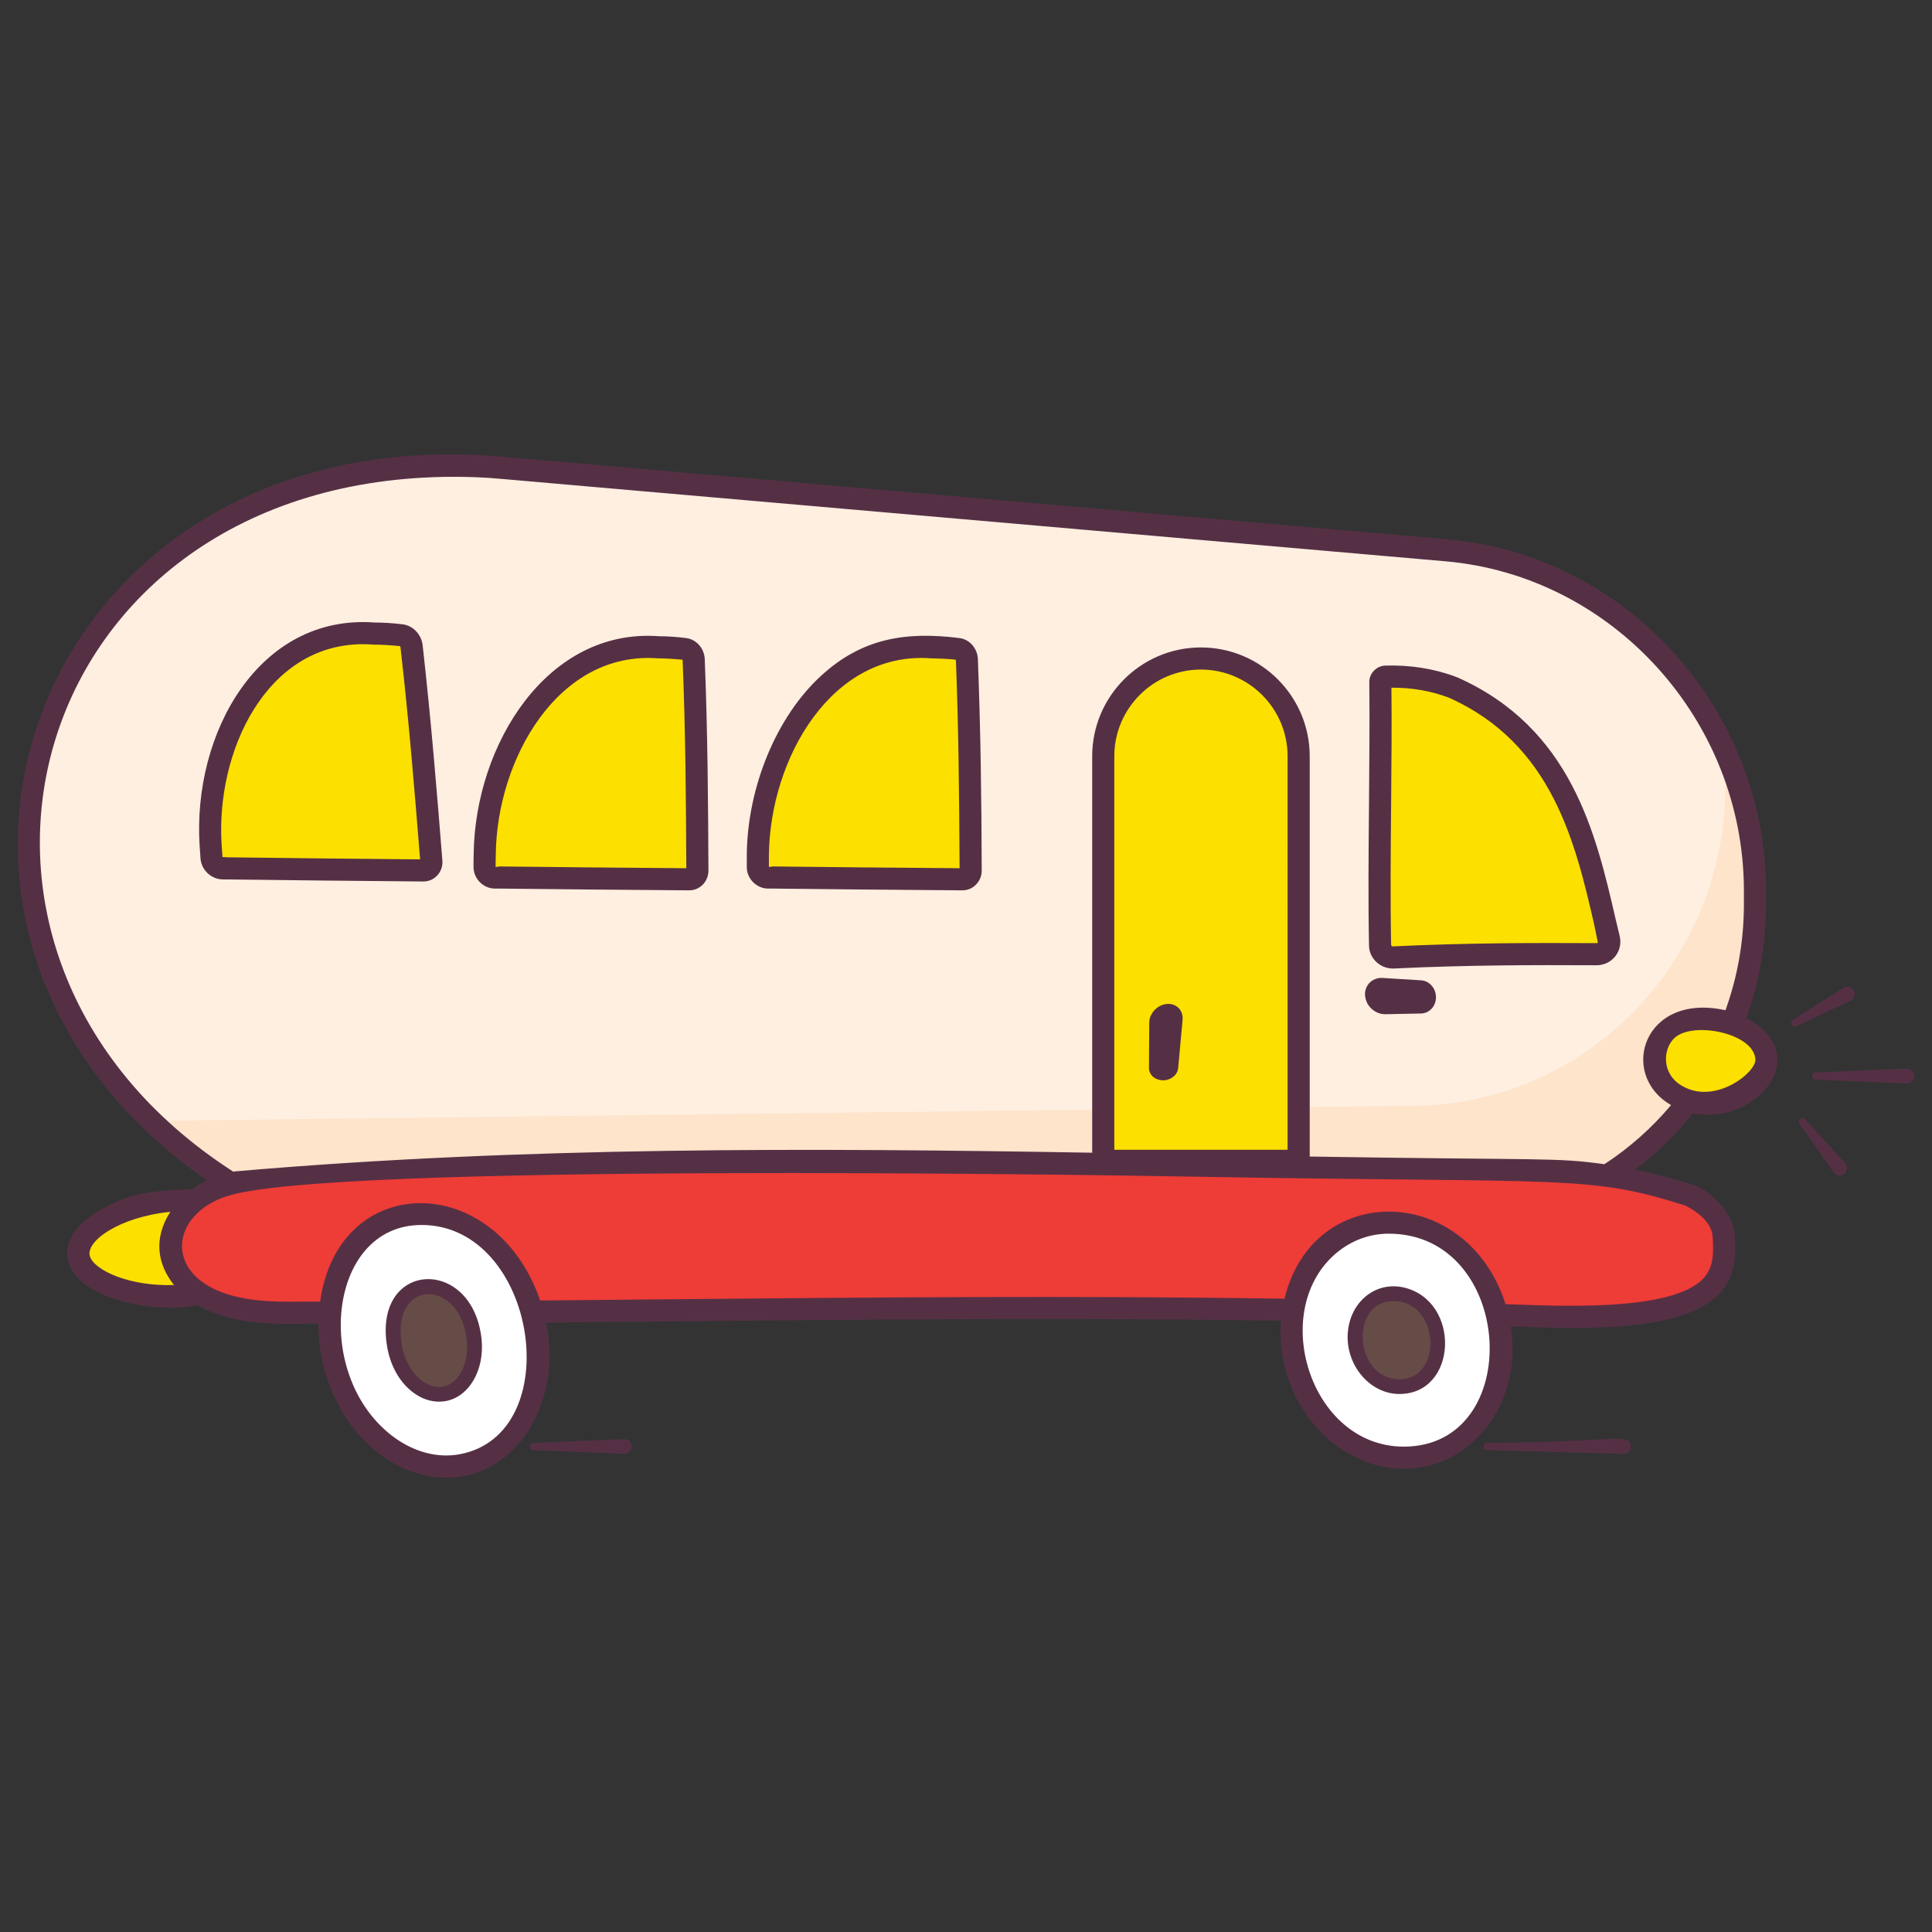 <svg xmlns="http://www.w3.org/2000/svg" enable-background="new 0 0 131 131" viewBox="0 0 131 131"><rect x="0" y="0" width="131" height="131" fill="#333333" stroke="none"/><path fill="#FBE000" d="M9.339,81.781c4.999-1.132,6.99,0.276,7.98,1.935
					c0.148,0.248,0.235,0.516,0.258,0.784c0.15,1.756-1.687,2.893-4.526,3.284
					C7.622,88.53,1.872,85.32,7.854,82.331
					C8.307,82.105,8.78,81.908,9.339,81.781z"/><path fill="#FFEFE1" d="M98.574,82.97l-62.228,2.713
				C18.997,86.44,3.075,74.619,2.143,58.997l-0.075-1.253
				C1.121,41.849,16.084,30.15,34.037,31.718l64.049,5.596
				c11.863,1.036,20.904,11.394,20.906,23.069l0,0.922
				C118.995,72.833,110.157,82.465,98.574,82.97z"/><path fill="#FDE4CB" d="M118.995,60.383v0.927c0,11.527-8.84,21.151-20.42,21.663
				l-62.23,2.712c-10.07,0.444-19.66-3.362-26.12-9.683l85.72-1.025
				c11.59-0.178,20.71-9.565,21.04-21.082l0.02-0.927
				c0.02-0.661,0.01-1.321-0.04-1.982
				C118.276,53.895,118.995,57.08,118.995,60.383z"/><path fill="#EE3C37" d="M105.15,89.29c-28.946-1.162-57.229-0.277-85.962-0.277
					c-3.143,0-7.632-0.884-7.632-4.864c0.449-2.211,2.245-3.537,4.489-3.979
					c29.698-2.581,58.546-0.977,87.684-0.823c2.233,0.012,4.466,0.191,6.656,0.624
					c0.014,0.003,0.028,0.006,0.042,0.008c1.393,0.277,2.777,0.629,4.15,1.07
					c1.308,0.663,2.232,1.603,2.301,2.758c0.147,2.465,0.049,4.971-7.826,5.422
					C107.921,89.294,106.633,89.316,105.15,89.29z"/><path fill="#FBE000" d="M27.906 43.811c.57 4.999.938 9.552 1.339 14.602.027.34-.212.606-.542.603-5.263-.044-8.911-.076-13.284-.134-.115-.001-.222-.001-.32-.002-.375-.003-.728-.335-.758-.716-.018-.227-.038-.512-.06-.859-.423-6.662 3.353-14.937 11.083-14.35.584.007 1.199.046 1.846.118C27.558 43.112 27.863 43.434 27.906 43.811zM47.035 44.722c.195 4.895.226 9.357.253 14.309.002.333-.249.595-.568.592-5.099-.041-8.633-.07-12.867-.125-.112-.001-.215-.001-.31-.002-.364-.002-.682-.328-.683-.702-.001-.223 0-.502.004-.842.073-6.529 4.328-14.635 11.77-14.065.565.006 1.157.045 1.779.114C46.748 44.038 47.021 44.353 47.035 44.722zM65.56 44.722c.195 4.895.226 9.357.253 14.309.002.333-.249.595-.568.592-5.099-.041-8.633-.07-12.867-.125-.112-.001-.215-.001-.31-.002-.364-.002-.682-.328-.683-.702-.001-.223 0-.502.004-.842.073-6.529 4.328-14.635 11.77-14.065.565.006 1.157.045 1.779.114C65.272 44.038 65.545 44.353 65.56 44.722zM93.595 46.255c.069 5.659-.132 12.115-.024 17.834.009.479.423.852.909.829 5.006-.236 9.607-.236 13.771-.217.559.002.971-.508.844-1.043-1.368-5.756-2.656-13.526-10.564-17.039-1.365-.518-2.885-.794-4.578-.736C93.752 45.89 93.592 46.056 93.595 46.255zM112.214 71.998c.081-2.629 1.954-3.151 4.421-2.801.438.062.872.198 1.259.394 2.776 1.407 2.168 3.469.156 4.654-2.096 1.235-5.11.455-5.736-1.626C112.253 72.414 112.208 72.208 112.214 71.998z"/><path fill="#666" d="M93.715,67.055l2.595,0.159c0.166,0.01,0.303,0.188,0.31,0.392
					l0,0c0.007,0.199-0.112,0.359-0.27,0.362l-2.426,0.048
					c-0.261,0.005-0.535-0.204-0.603-0.476v-0
					C93.25,67.259,93.431,67.037,93.715,67.055z"/><path fill="#FFF" d="M36.454,90.844c0.416,4.195-1.801,7.92-5.24,8.513
					c-3.825,0.66-7.9-2.706-8.727-7.795c-0.867-5.335,2.272-9.56,6.553-9.238
					C32.857,82.611,36.022,86.484,36.454,90.844z"/><path fill="#664C46" d="M32.157,90.874c0.17,1.798-0.684,3.389-2.019,3.636
				c-1.485,0.275-3.075-1.174-3.407-3.356c-0.348-2.287,0.864-4.091,2.528-3.944
				C30.742,87.34,31.98,89.005,32.157,90.874z"/><path fill="#FFF" d="M101.797,91.987c-0.251,3.863-3.086,6.874-6.655,6.853
					c-3.969-0.024-7.546-3.73-7.567-8.47c-0.022-4.968,3.825-8.282,8.097-7.295
					C99.481,83.954,102.058,87.972,101.797,91.987z"/><path fill="#664C46" d="M97.501,91.313c-0.099,1.527-1.22,2.717-2.63,2.709
				c-1.569-0.009-2.983-1.474-2.991-3.348c-0.009-1.964,1.512-3.274,3.201-2.884
				C96.586,88.138,97.604,89.726,97.501,91.313z"/><path fill="#FBE000" d="M88.055 78.713H74.803V51.278c0-3.66 2.967-6.626 6.626-6.626h0c3.66 0 6.626 2.967 6.626 6.626V78.713zM9.339 82.011c4.999-1.148 6.99.28 7.98 1.962.148.251.235.524.258.795.15 1.781-1.687 2.934-4.526 3.33C7.622 88.856 1.872 85.6 7.854 82.569 8.307 82.34 8.78 82.14 9.339 82.011z"/><path fill="#FFEFE1" d="M98.574,83.217l-62.228,2.752
				C18.997,86.736,3.075,74.748,2.143,58.904l-0.075-1.27
				C1.121,41.514,16.084,29.649,34.037,31.24l64.049,5.675
				c11.863,1.051,20.904,11.555,20.906,23.396l0,0.935
				C118.995,72.937,110.157,82.705,98.574,83.217z"/><path fill="#FDE4CB" d="M118.995,60.311v0.94c0,11.69-8.84,21.45-20.42,21.97
				l-62.23,2.75c-10.07,0.45-19.66-3.41-26.12-9.82l85.72-1.04
				c11.59-0.18,20.71-9.7,21.04-21.38l0.02-0.94
				c0.02-0.67,0.01-1.34-0.04-2.01
				C118.276,53.731,118.995,56.961,118.995,60.311z"/><path fill="#EE3C37" d="M105.15,89.627c-28.946-1.178-57.229-0.281-85.962-0.281
					c-3.143,0-7.632-0.897-7.632-4.933c0.449-2.242,2.245-3.587,4.489-4.036
					c29.698-2.617,58.546-0.991,87.684-0.835c2.233,0.012,4.466,0.194,6.656,0.633
					c0.014,0.003,0.028,0.006,0.042,0.008c1.393,0.281,2.777,0.638,4.15,1.086
					c1.308,0.673,2.232,1.626,2.301,2.797c0.147,2.5,0.049,5.042-7.826,5.499
					C107.921,89.63,106.633,89.653,105.15,89.627z"/><path fill="#FBE000" d="M27.906 43.503c.57 5.07.938 9.687 1.339 14.809.027.344-.212.615-.542.612-5.263-.045-8.911-.077-13.284-.136-.115-.001-.222-.001-.32-.002-.375-.003-.728-.34-.758-.726-.018-.231-.038-.519-.06-.871-.423-6.756 3.353-15.148 11.083-14.553.584.007 1.199.047 1.846.12C27.558 42.795 27.863 43.121 27.906 43.503zM47.035 44.427c.195 4.965.226 9.489.253 14.512.002.338-.249.603-.568.601-5.099-.042-8.633-.071-12.867-.127-.112-.001-.215-.001-.31-.002-.364-.002-.682-.333-.683-.712-.001-.226 0-.509.004-.854.073-6.622 4.328-14.842 11.77-14.264.565.007 1.157.045 1.779.116C46.748 43.734 47.021 44.053 47.035 44.427zM65.56 44.427c.195 4.965.226 9.489.253 14.512.002.338-.249.603-.568.601-5.099-.042-8.633-.071-12.867-.127-.112-.001-.215-.001-.31-.002-.364-.002-.682-.333-.683-.712-.001-.226 0-.509.004-.854.073-6.622 4.328-14.842 11.77-14.264.565.007 1.157.045 1.779.116C65.272 43.734 65.545 44.053 65.56 44.427zM93.595 45.982c.069 5.739-.132 12.287-.024 18.087.009.486.423.864.909.84 5.006-.239 9.607-.239 13.771-.22.559.003.971-.515.844-1.058-1.368-5.837-2.656-13.717-10.564-17.28-1.365-.525-2.885-.805-4.578-.746C93.752 45.612 93.592 45.781 93.595 45.982zM112.214 72.09c.081-2.666 1.954-3.195 4.421-2.841.438.063.872.201 1.259.399 2.776 1.426 2.168 3.518.156 4.72-2.096 1.252-5.11.461-5.736-1.649C112.253 72.512 112.208 72.303 112.214 72.09z"/><path fill="#666" d="M93.715,67.077l2.595,0.161
					c0.166,0.01,0.303,0.191,0.31,0.398l0,0
					c0.007,0.202-0.112,0.364-0.27,0.367l-2.426,0.049
					c-0.261,0.005-0.535-0.207-0.603-0.482l0,0
					C93.25,67.284,93.431,67.059,93.715,67.077z"/><path fill="#FFF" d="M36.454,91.203c0.416,4.254-1.801,8.032-5.24,8.633
					c-3.825,0.669-7.9-2.744-8.727-7.906c-0.867-5.41,2.272-9.695,6.553-9.368
					C32.857,82.853,36.022,86.781,36.454,91.203z"/><path fill="#664C46" d="M32.157,91.233c0.17,1.823-0.684,3.437-2.019,3.688
				c-1.485,0.279-3.075-1.191-3.407-3.404c-0.348-2.319,0.864-4.149,2.528-4
				C30.742,87.649,31.98,89.338,32.157,91.233z"/><path fill="#FFF" d="M101.797,92.362c-0.251,3.918-3.086,6.971-6.655,6.95
					c-3.969-0.024-7.546-3.783-7.567-8.59c-0.022-5.038,3.825-8.399,8.097-7.399
					C99.481,84.215,102.058,88.29,101.797,92.362z"/><path fill="#664C46" d="M97.501,91.678c-0.099,1.549-1.22,2.756-2.63,2.747
				c-1.569-0.01-2.983-1.495-2.991-3.395c-0.009-1.992,1.512-3.32,3.201-2.924
				C96.586,88.458,97.604,90.069,97.501,91.678z"/><path fill="#FBE000" d="M88.055 78.9H74.803V50.983c0-3.66 2.967-6.626 6.626-6.626h0c3.66 0 6.626 2.967 6.626 6.626V78.9zM9.339 81.781c4.999-1.132 6.99.276 7.98 1.935.148.248.235.516.258.784.15 1.756-1.687 2.893-4.526 3.284C7.622 88.53 1.872 85.32 7.854 82.331 8.307 82.105 8.78 81.908 9.339 81.781z"/><path fill="#FFEFE1" d="M98.574,82.97l-62.228,2.713
				C18.997,86.44,3.075,74.619,2.143,58.997l-0.075-1.253
				C1.121,41.849,16.084,30.15,34.037,31.718l64.049,5.596
				c11.863,1.036,20.904,11.394,20.906,23.069l0,0.922
				C118.995,72.833,110.157,82.465,98.574,82.97z"/><path fill="#FDE4CB" d="M118.995,60.383v0.927c0,11.527-8.84,21.151-20.42,21.663
				l-62.23,2.712c-10.07,0.444-19.66-3.362-26.12-9.683l85.72-1.025
				c11.59-0.178,20.71-9.565,21.04-21.082l0.02-0.927
				c0.02-0.661,0.01-1.321-0.04-1.982
				C118.276,53.895,118.995,57.08,118.995,60.383z"/><path fill="#EE3C37" d="M105.15,89.29c-28.946-1.162-57.229-0.277-85.962-0.277
					c-3.143,0-7.632-0.884-7.632-4.864c0.449-2.211,2.245-3.537,4.489-3.979
					c29.698-2.581,58.546-0.977,87.684-0.823c2.233,0.012,4.466,0.191,6.656,0.624
					c0.014,0.003,0.028,0.006,0.042,0.008c1.393,0.277,2.777,0.629,4.15,1.07
					c1.308,0.663,2.232,1.603,2.301,2.758c0.147,2.465,0.049,4.971-7.826,5.422
					C107.921,89.294,106.633,89.316,105.15,89.29z"/><path fill="#FBE000" d="M27.906 43.811c.57 4.999.938 9.552 1.339 14.602.027.34-.212.606-.542.603-5.263-.044-8.911-.076-13.284-.134-.115-.001-.222-.001-.32-.002-.375-.003-.728-.335-.758-.716-.018-.227-.038-.512-.06-.859-.423-6.662 3.353-14.937 11.083-14.35.584.007 1.199.046 1.846.118C27.558 43.112 27.863 43.434 27.906 43.811zM47.035 44.722c.195 4.895.226 9.357.253 14.309.002.333-.249.595-.568.592-5.099-.041-8.633-.07-12.867-.125-.112-.001-.215-.001-.31-.002-.364-.002-.682-.328-.683-.702-.001-.223 0-.502.004-.842.073-6.529 4.328-14.635 11.77-14.065.565.006 1.157.045 1.779.114C46.748 44.038 47.021 44.353 47.035 44.722zM65.56 44.722c.195 4.895.226 9.357.253 14.309.002.333-.249.595-.568.592-5.099-.041-8.633-.07-12.867-.125-.112-.001-.215-.001-.31-.002-.364-.002-.682-.328-.683-.702-.001-.223 0-.502.004-.842.073-6.529 4.328-14.635 11.77-14.065.565.006 1.157.045 1.779.114C65.272 44.038 65.545 44.353 65.56 44.722zM93.595 46.255c.069 5.659-.132 12.115-.024 17.834.009.479.423.852.909.829 5.006-.236 9.607-.236 13.771-.217.559.002.971-.508.844-1.043-1.368-5.756-2.656-13.526-10.564-17.039-1.365-.518-2.885-.794-4.578-.736C93.752 45.89 93.592 46.056 93.595 46.255zM112.214 71.998c.081-2.629 1.954-3.151 4.421-2.801.438.062.872.198 1.259.394 2.776 1.407 2.168 3.469.156 4.654-2.096 1.235-5.11.455-5.736-1.626C112.253 72.414 112.208 72.208 112.214 71.998z"/><path fill="#666" d="M93.715,67.055l2.595,0.159c0.166,0.01,0.303,0.188,0.31,0.392
					l0,0c0.007,0.199-0.112,0.359-0.27,0.362l-2.426,0.048
					c-0.261,0.005-0.535-0.204-0.603-0.476v-0
					C93.25,67.259,93.431,67.037,93.715,67.055z"/><path fill="#FFF" d="M36.454,90.844c0.416,4.195-1.801,7.92-5.24,8.513
					c-3.825,0.66-7.9-2.706-8.727-7.795c-0.867-5.335,2.272-9.56,6.553-9.238
					C32.857,82.611,36.022,86.484,36.454,90.844z"/><path fill="#664C46" d="M32.157,90.874c0.17,1.798-0.684,3.389-2.019,3.636
				c-1.485,0.275-3.075-1.174-3.407-3.356c-0.348-2.287,0.864-4.091,2.528-3.944
				C30.742,87.34,31.98,89.005,32.157,90.874z"/><path fill="#FFF" d="M101.797,91.987c-0.251,3.863-3.086,6.874-6.655,6.853
					c-3.969-0.024-7.546-3.73-7.567-8.47c-0.022-4.968,3.825-8.282,8.097-7.295
					C99.481,83.954,102.058,87.972,101.797,91.987z"/><path fill="#664C46" d="M97.501,91.313c-0.099,1.527-1.22,2.717-2.63,2.709
				c-1.569-0.009-2.983-1.474-2.991-3.348c-0.009-1.964,1.512-3.274,3.201-2.884
				C96.586,88.138,97.604,89.726,97.501,91.313z"/><path fill="#FBE000" d="M88.055,78.713H74.803V51.278c0-3.66,2.967-6.626,6.626-6.626
					h0c3.66,0,6.626,2.967,6.626,6.626V78.713z"/><g><path fill="#FBE000" d="M9.339,81.781c4.999-1.132,6.99,0.276,7.98,1.935
					c0.148,0.248,0.235,0.516,0.258,0.784c0.15,1.756-1.687,2.893-4.526,3.284
					C7.622,88.53,1.872,85.32,7.854,82.331
					C8.307,82.105,8.78,81.908,9.339,81.781z"/><path fill="#FFEFE1" d="M98.574,82.97l-62.228,2.713
				C18.997,86.44,3.075,74.619,2.143,58.997l-0.075-1.253
				C1.121,41.849,16.084,30.15,34.037,31.718l64.049,5.596
				c11.863,1.036,20.904,11.394,20.906,23.069l0,0.922
				C118.995,72.833,110.157,82.465,98.574,82.97z"/><path fill="#FDE4CB" d="M118.995,60.383v0.927c0,11.527-8.84,21.151-20.42,21.663
				l-62.23,2.712c-10.07,0.444-19.66-3.362-26.12-9.683l85.72-1.025
				c11.59-0.178,20.71-9.565,21.04-21.082l0.02-0.927
				c0.02-0.661,0.01-1.321-0.04-1.982
				C118.276,53.895,118.995,57.08,118.995,60.383z"/><path fill="#EE3C37" d="M105.15,89.29c-28.946-1.162-57.229-0.277-85.962-0.277
					c-3.143,0-7.632-0.884-7.632-4.864c0.449-2.211,2.245-3.537,4.489-3.979
					c29.698-2.581,58.546-0.977,87.684-0.823c2.233,0.012,4.466,0.191,6.656,0.624
					c0.014,0.003,0.028,0.006,0.042,0.008c1.393,0.277,2.777,0.629,4.15,1.07
					c1.308,0.663,2.232,1.603,2.301,2.758c0.147,2.465,0.049,4.971-7.826,5.422
					C107.921,89.294,106.633,89.316,105.15,89.29z"/><path fill="#FBE000" d="M27.906 43.811c.57 4.999.938 9.552 1.339 14.602.027.34-.212.606-.542.603-5.263-.044-8.911-.076-13.284-.134-.115-.001-.222-.001-.32-.002-.375-.003-.728-.335-.758-.716-.018-.227-.038-.512-.06-.859-.423-6.662 3.353-14.937 11.083-14.35.584.007 1.199.046 1.846.118C27.558 43.112 27.863 43.434 27.906 43.811zM47.035 44.722c.195 4.895.226 9.357.253 14.309.002.333-.249.595-.568.592-5.099-.041-8.633-.07-12.867-.125-.112-.001-.215-.001-.31-.002-.364-.002-.682-.328-.683-.702-.001-.223 0-.502.004-.842.073-6.529 4.328-14.635 11.77-14.065.565.006 1.157.045 1.779.114C46.748 44.038 47.021 44.353 47.035 44.722zM65.56 44.722c.195 4.895.226 9.357.253 14.309.002.333-.249.595-.568.592-5.099-.041-8.633-.07-12.867-.125-.112-.001-.215-.001-.31-.002-.364-.002-.682-.328-.683-.702-.001-.223 0-.502.004-.842.073-6.529 4.328-14.635 11.77-14.065.565.006 1.157.045 1.779.114C65.272 44.038 65.545 44.353 65.56 44.722zM93.595 46.255c.069 5.659-.132 12.115-.024 17.834.009.479.423.852.909.829 5.006-.236 9.607-.236 13.771-.217.559.002.971-.508.844-1.043-1.368-5.756-2.656-13.526-10.564-17.039-1.365-.518-2.885-.794-4.578-.736C93.752 45.89 93.592 46.056 93.595 46.255zM112.214 71.998c.081-2.629 1.954-3.151 4.421-2.801.438.062.872.198 1.259.394 2.776 1.407 2.168 3.469.156 4.654-2.096 1.235-5.11.455-5.736-1.626C112.253 72.414 112.208 72.208 112.214 71.998z"/><path fill="#666" d="M93.715,67.055l2.595,0.159c0.166,0.01,0.303,0.188,0.31,0.392
					l0,0c0.007,0.199-0.112,0.359-0.27,0.362l-2.426,0.048
					c-0.261,0.005-0.535-0.204-0.603-0.476v-0
					C93.25,67.259,93.431,67.037,93.715,67.055z"/><path fill="#FFF" d="M36.454,90.844c0.416,4.195-1.801,7.92-5.24,8.513
					c-3.825,0.66-7.9-2.706-8.727-7.795c-0.867-5.335,2.272-9.56,6.553-9.238
					C32.857,82.611,36.022,86.484,36.454,90.844z"/><path fill="#664C46" d="M32.157,90.874c0.17,1.798-0.684,3.389-2.019,3.636
				c-1.485,0.275-3.075-1.174-3.407-3.356c-0.348-2.287,0.864-4.091,2.528-3.944
				C30.742,87.34,31.98,89.005,32.157,90.874z"/><path fill="#FFF" d="M101.797,91.987c-0.251,3.863-3.086,6.874-6.655,6.853
					c-3.969-0.024-7.546-3.73-7.567-8.47c-0.022-4.968,3.825-8.282,8.097-7.295
					C99.481,83.954,102.058,87.972,101.797,91.987z"/><path fill="#664C46" d="M97.501,91.313c-0.099,1.527-1.22,2.717-2.63,2.709
				c-1.569-0.009-2.983-1.474-2.991-3.348c-0.009-1.964,1.512-3.274,3.201-2.884
				C96.586,88.138,97.604,89.726,97.501,91.313z"/><path fill="#FBE000" d="M88.055,78.713H74.803V51.278c0-3.66,2.967-6.626,6.626-6.626
					h0c3.66,0,6.626,2.967,6.626,6.626V78.713z"/></g><g><path fill="#FBE000" d="M9.339,81.781c4.999-1.132,6.99,0.276,7.98,1.935
					c0.148,0.248,0.235,0.516,0.258,0.784c0.15,1.756-1.687,2.893-4.526,3.284
					C7.622,88.53,1.872,85.32,7.854,82.331
					C8.307,82.105,8.78,81.908,9.339,81.781z"/><path fill="#FFEFE1" d="M98.574,82.97l-62.228,2.713
				C18.997,86.44,3.075,74.619,2.143,58.997l-0.075-1.253
				C1.121,41.849,16.084,30.15,34.037,31.718l64.049,5.596
				c11.863,1.036,20.904,11.394,20.906,23.069l0,0.922
				C118.995,72.833,110.157,82.465,98.574,82.97z"/><path fill="#FDE4CB" d="M118.995,60.383v0.927c0,11.527-8.84,21.151-20.42,21.663
				l-62.23,2.712c-10.07,0.444-19.66-3.362-26.12-9.683l85.72-1.025
				c11.59-0.178,20.71-9.565,21.04-21.082l0.02-0.927
				c0.02-0.661,0.01-1.321-0.04-1.982
				C118.276,53.895,118.995,57.08,118.995,60.383z"/><path fill="#EE3C37" d="M105.15,89.29c-28.946-1.162-57.229-0.277-85.962-0.277
					c-3.143,0-7.632-0.884-7.632-4.864c0.449-2.211,2.245-3.537,4.489-3.979
					c29.698-2.581,58.546-0.977,87.684-0.823c2.233,0.012,4.466,0.191,6.656,0.624
					c0.014,0.003,0.028,0.006,0.042,0.008c1.393,0.277,2.777,0.629,4.15,1.07
					c1.308,0.663,2.232,1.603,2.301,2.758c0.147,2.465,0.049,4.971-7.826,5.422
					C107.921,89.294,106.633,89.316,105.15,89.29z"/><path fill="#FBE000" d="M27.906 43.811c.57 4.999.938 9.552 1.339 14.602.027.34-.212.606-.542.603-5.263-.044-8.911-.076-13.284-.134-.115-.001-.222-.001-.32-.002-.375-.003-.728-.335-.758-.716-.018-.227-.038-.512-.06-.859-.423-6.662 3.353-14.937 11.083-14.35.584.007 1.199.046 1.846.118C27.558 43.112 27.863 43.434 27.906 43.811zM47.035 44.722c.195 4.895.226 9.357.253 14.309.002.333-.249.595-.568.592-5.099-.041-8.633-.07-12.867-.125-.112-.001-.215-.001-.31-.002-.364-.002-.682-.328-.683-.702-.001-.223 0-.502.004-.842.073-6.529 4.328-14.635 11.77-14.065.565.006 1.157.045 1.779.114C46.748 44.038 47.021 44.353 47.035 44.722zM65.56 44.722c.195 4.895.226 9.357.253 14.309.002.333-.249.595-.568.592-5.099-.041-8.633-.07-12.867-.125-.112-.001-.215-.001-.31-.002-.364-.002-.682-.328-.683-.702-.001-.223 0-.502.004-.842.073-6.529 4.328-14.635 11.77-14.065.565.006 1.157.045 1.779.114C65.272 44.038 65.545 44.353 65.56 44.722zM93.595 46.255c.069 5.659-.132 12.115-.024 17.834.009.479.423.852.909.829 5.006-.236 9.607-.236 13.771-.217.559.002.971-.508.844-1.043-1.368-5.756-2.656-13.526-10.564-17.039-1.365-.518-2.885-.794-4.578-.736C93.752 45.89 93.592 46.056 93.595 46.255zM112.214 71.998c.081-2.629 1.954-3.151 4.421-2.801.438.062.872.198 1.259.394 2.776 1.407 2.168 3.469.156 4.654-2.096 1.235-5.11.455-5.736-1.626C112.253 72.414 112.208 72.208 112.214 71.998z"/><path fill="#666" d="M93.715,67.055l2.595,0.159c0.166,0.01,0.303,0.188,0.31,0.392
					l0,0c0.007,0.199-0.112,0.359-0.27,0.362l-2.426,0.048
					c-0.261,0.005-0.535-0.204-0.603-0.476v-0
					C93.25,67.259,93.431,67.037,93.715,67.055z"/><path fill="#FFF" d="M36.454,90.844c0.416,4.195-1.801,7.92-5.24,8.513
					c-3.825,0.66-7.9-2.706-8.727-7.795c-0.867-5.335,2.272-9.56,6.553-9.238
					C32.857,82.611,36.022,86.484,36.454,90.844z"/><path fill="#664C46" d="M32.157,90.874c0.17,1.798-0.684,3.389-2.019,3.636
				c-1.485,0.275-3.075-1.174-3.407-3.356c-0.348-2.287,0.864-4.091,2.528-3.944
				C30.742,87.34,31.98,89.005,32.157,90.874z"/><path fill="#FFF" d="M101.797,91.987c-0.251,3.863-3.086,6.874-6.655,6.853
					c-3.969-0.024-7.546-3.73-7.567-8.47c-0.022-4.968,3.825-8.282,8.097-7.295
					C99.481,83.954,102.058,87.972,101.797,91.987z"/><path fill="#664C46" d="M97.501,91.313c-0.099,1.527-1.22,2.717-2.63,2.709
				c-1.569-0.009-2.983-1.474-2.991-3.348c-0.009-1.964,1.512-3.274,3.201-2.884
				C96.586,88.138,97.604,89.726,97.501,91.313z"/><path fill="#FBE000" d="M88.055,78.713H74.803V51.278c0-3.66,2.967-6.626,6.626-6.626
					h0c3.66,0,6.626,2.967,6.626,6.626V78.713z"/></g><g><path fill="#FBE000" d="M9.339,81.781c4.999-1.132,6.99,0.276,7.98,1.935
					c0.148,0.248,0.235,0.516,0.258,0.784c0.15,1.756-1.687,2.893-4.526,3.284
					C7.622,88.53,1.872,85.32,7.854,82.331
					C8.307,82.105,8.78,81.908,9.339,81.781z"/><path fill="#FFEFE1" d="M98.574,82.97l-62.228,2.713
				C18.997,86.44,3.075,74.619,2.143,58.997l-0.075-1.253
				C1.121,41.849,16.084,30.15,34.037,31.718l64.049,5.596
				c11.863,1.036,20.904,11.394,20.906,23.069l0,0.922
				C118.995,72.833,110.157,82.465,98.574,82.97z"/><path fill="#FDE4CB" d="M118.995,60.383v0.927c0,11.527-8.84,21.151-20.42,21.663
				l-62.23,2.712c-10.07,0.444-19.66-3.362-26.12-9.683l85.72-1.025
				c11.59-0.178,20.71-9.565,21.04-21.082l0.02-0.927
				c0.02-0.661,0.01-1.321-0.04-1.982
				C118.276,53.895,118.995,57.08,118.995,60.383z"/><path fill="#EE3C37" d="M105.15,89.29c-28.946-1.162-57.229-0.277-85.962-0.277
					c-3.143,0-7.632-0.884-7.632-4.864c0.449-2.211,2.245-3.537,4.489-3.979
					c29.698-2.581,58.546-0.977,87.684-0.823c2.233,0.012,4.466,0.191,6.656,0.624
					c0.014,0.003,0.028,0.006,0.042,0.008c1.393,0.277,2.777,0.629,4.15,1.07
					c1.308,0.663,2.232,1.603,2.301,2.758c0.147,2.465,0.049,4.971-7.826,5.422
					C107.921,89.294,106.633,89.316,105.15,89.29z"/><path fill="#FBE000" d="M27.906 43.811c.57 4.999.938 9.552 1.339 14.602.027.34-.212.606-.542.603-5.263-.044-8.911-.076-13.284-.134-.115-.001-.222-.001-.32-.002-.375-.003-.728-.335-.758-.716-.018-.227-.038-.512-.06-.859-.423-6.662 3.353-14.937 11.083-14.35.584.007 1.199.046 1.846.118C27.558 43.112 27.863 43.434 27.906 43.811zM47.035 44.722c.195 4.895.226 9.357.253 14.309.002.333-.249.595-.568.592-5.099-.041-8.633-.07-12.867-.125-.112-.001-.215-.001-.31-.002-.364-.002-.682-.328-.683-.702-.001-.223 0-.502.004-.842.073-6.529 4.328-14.635 11.77-14.065.565.006 1.157.045 1.779.114C46.748 44.038 47.021 44.353 47.035 44.722zM65.56 44.722c.195 4.895.226 9.357.253 14.309.002.333-.249.595-.568.592-5.099-.041-8.633-.07-12.867-.125-.112-.001-.215-.001-.31-.002-.364-.002-.682-.328-.683-.702-.001-.223 0-.502.004-.842.073-6.529 4.328-14.635 11.77-14.065.565.006 1.157.045 1.779.114C65.272 44.038 65.545 44.353 65.56 44.722zM93.595 46.255c.069 5.659-.132 12.115-.024 17.834.009.479.423.852.909.829 5.006-.236 9.607-.236 13.771-.217.559.002.971-.508.844-1.043-1.368-5.756-2.656-13.526-10.564-17.039-1.365-.518-2.885-.794-4.578-.736C93.752 45.89 93.592 46.056 93.595 46.255zM112.214 71.998c.081-2.629 1.954-3.151 4.421-2.801.438.062.872.198 1.259.394 2.776 1.407 2.168 3.469.156 4.654-2.096 1.235-5.11.455-5.736-1.626C112.253 72.414 112.208 72.208 112.214 71.998z"/><path fill="#666" d="M93.715,67.055l2.595,0.159c0.166,0.01,0.303,0.188,0.31,0.392
					l0,0c0.007,0.199-0.112,0.359-0.27,0.362l-2.426,0.048
					c-0.261,0.005-0.535-0.204-0.603-0.476v-0
					C93.25,67.259,93.431,67.037,93.715,67.055z"/><path fill="#FFF" d="M36.454,90.844c0.416,4.195-1.801,7.92-5.24,8.513
					c-3.825,0.66-7.9-2.706-8.727-7.795c-0.867-5.335,2.272-9.56,6.553-9.238
					C32.857,82.611,36.022,86.484,36.454,90.844z"/><path fill="#664C46" d="M32.157,90.874c0.17,1.798-0.684,3.389-2.019,3.636
				c-1.485,0.275-3.075-1.174-3.407-3.356c-0.348-2.287,0.864-4.091,2.528-3.944
				C30.742,87.34,31.98,89.005,32.157,90.874z"/><path fill="#FFF" d="M101.797,91.987c-0.251,3.863-3.086,6.874-6.655,6.853
					c-3.969-0.024-7.546-3.73-7.567-8.47c-0.022-4.968,3.825-8.282,8.097-7.295
					C99.481,83.954,102.058,87.972,101.797,91.987z"/><path fill="#664C46" d="M97.501,91.313c-0.099,1.527-1.22,2.717-2.63,2.709
				c-1.569-0.009-2.983-1.474-2.991-3.348c-0.009-1.964,1.512-3.274,3.201-2.884
				C96.586,88.138,97.604,89.726,97.501,91.313z"/><path fill="#FBE000" d="M88.055,78.713H74.803V51.278c0-3.66,2.967-6.626,6.626-6.626
					h0c3.66,0,6.626,2.967,6.626,6.626V78.713z"/></g><g><path fill="#FBE000" d="M9.339,81.781c4.999-1.132,6.99,0.276,7.98,1.935
				c0.148,0.248,0.235,0.516,0.258,0.784c0.15,1.756-1.687,2.893-4.526,3.284
				C7.622,88.53,1.872,85.32,7.854,82.331C8.307,82.105,8.78,81.908,9.339,81.781
				z"/><path fill="#FFEFE1" d="M98.574,82.97l-62.228,2.713
				C18.997,86.44,3.075,74.619,2.143,58.997l-0.075-1.253
				C1.121,41.849,16.084,30.15,34.037,31.718l64.049,5.596
				c11.863,1.036,20.904,11.394,20.906,23.069l0,0.922
				C118.995,72.833,110.157,82.465,98.574,82.97z"/><path fill="#FDE4CB" d="M118.995,60.383v0.927c0,11.527-8.84,21.151-20.42,21.663
				l-62.23,2.712c-10.07,0.444-19.66-3.362-26.12-9.683l85.72-1.025
				c11.59-0.178,20.71-9.565,21.04-21.082l0.02-0.927
				c0.02-0.661,0.01-1.321-0.04-1.982
				C118.276,53.895,118.995,57.08,118.995,60.383z"/><path fill="#EE3C37" d="M105.15,89.29c-28.946-1.162-57.229-0.277-85.962-0.277
				c-3.143,0-7.632-0.884-7.632-4.864c0.449-2.211,2.245-3.537,4.489-3.979
				c29.698-2.581,58.546-0.977,87.684-0.823c2.233,0.012,4.466,0.191,6.656,0.624
				c0.014,0.003,0.028,0.006,0.042,0.008c1.393,0.277,2.777,0.629,4.15,1.07
				c1.308,0.663,2.232,1.603,2.301,2.758c0.147,2.465,0.049,4.971-7.826,5.422
				C107.921,89.294,106.633,89.316,105.15,89.29z"/><path fill="#FBE000" d="M27.906 43.811c.57 4.999.938 9.552 1.339 14.602.027.34-.212.606-.542.603-5.263-.044-8.911-.076-13.284-.134-.115-.001-.222-.001-.32-.002-.375-.003-.728-.335-.758-.716-.018-.227-.038-.512-.06-.859-.423-6.662 3.353-14.937 11.083-14.35.584.007 1.199.046 1.846.118C27.558 43.112 27.863 43.434 27.906 43.811zM47.035 44.722c.195 4.895.226 9.357.253 14.309.002.333-.249.595-.568.592-5.099-.041-8.633-.07-12.867-.125-.112-.001-.215-.001-.31-.002-.364-.002-.682-.328-.683-.702-.001-.223 0-.502.004-.842.073-6.529 4.328-14.635 11.77-14.065.565.006 1.157.045 1.779.114C46.748 44.038 47.021 44.353 47.035 44.722zM65.56 44.722c.195 4.895.226 9.357.253 14.309.002.333-.249.595-.568.592-5.099-.041-8.633-.07-12.867-.125-.112-.001-.215-.001-.31-.002-.364-.002-.682-.328-.683-.702-.001-.223 0-.502.004-.842.073-6.529 4.328-14.635 11.77-14.065.565.006 1.157.045 1.779.114C65.272 44.038 65.545 44.353 65.56 44.722zM93.595 46.255c.069 5.659-.132 12.115-.024 17.834.009.479.423.852.909.829 5.006-.236 9.607-.236 13.771-.217.559.002.971-.508.844-1.043-1.368-5.756-2.656-13.526-10.564-17.039-1.365-.518-2.885-.794-4.578-.736C93.752 45.89 93.592 46.056 93.595 46.255zM112.214 71.998c.081-2.629 1.954-3.151 4.421-2.801.438.062.872.198 1.259.394 2.776 1.407 2.168 3.469.156 4.654-2.096 1.235-5.11.455-5.736-1.626C112.253 72.414 112.208 72.208 112.214 71.998z"/><path fill="#666" d="M93.715,67.055l2.595,0.159c0.166,0.01,0.303,0.188,0.31,0.392
				l0,0c0.007,0.199-0.112,0.359-0.27,0.362l-2.426,0.048
				c-0.261,0.005-0.535-0.204-0.603-0.476v-0
				C93.25,67.259,93.431,67.037,93.715,67.055z"/><path fill="#FFF" d="M36.454,90.844c0.416,4.195-1.801,7.92-5.24,8.513
				c-3.825,0.66-7.9-2.706-8.727-7.795c-0.867-5.335,2.272-9.56,6.553-9.238
				C32.857,82.611,36.022,86.484,36.454,90.844z"/><path fill="#664C46" d="M32.157,90.874c0.17,1.798-0.684,3.389-2.019,3.636
			c-1.485,0.275-3.075-1.174-3.407-3.356c-0.348-2.287,0.864-4.091,2.528-3.944
			C30.742,87.34,31.98,89.005,32.157,90.874z"/><path fill="#FFF" d="M101.797,91.987c-0.251,3.863-3.086,6.874-6.655,6.853
				c-3.969-0.024-7.546-3.73-7.567-8.47c-0.022-4.968,3.825-8.282,8.097-7.295
				C99.481,83.954,102.058,87.972,101.797,91.987z"/><path fill="#664C46" d="M97.501,91.313c-0.099,1.527-1.22,2.717-2.63,2.709
			c-1.569-0.009-2.983-1.474-2.991-3.348c-0.009-1.964,1.512-3.274,3.201-2.884
			C96.586,88.138,97.604,89.726,97.501,91.313z"/><path fill="#FBE000" d="M88.055,78.713H74.803V51.278c0-3.66,2.967-6.626,6.626-6.626h0
				c3.66,0,6.626,2.967,6.626,6.626V78.713z"/></g><g><path fill="#553045" d="M129.271 72.463l-6.167.258c-.124.006-.227.106-.232.232-.006.134.098.247.232.252l6.167.258c.013 0.0.028 0.0.042 0 .276-.012.491-.245.479-.521C129.781 72.666 129.547 72.452 129.271 72.463zM122.392 75.89c-.081-.089-.218-.106-.319-.035-.11.077-.136.229-.059.338l2.315 3.303c.012.016.026.035.04.05.186.204.503.219.708.033.204-.186.219-.503.033-.708L122.392 75.89zM27.286 42.33c-.67-.08-1.31-.12-1.87-.12-7.851-.587-12.372 7.486-11.88 15.14.02.35.04.64.06.87.06.77.73 1.41 1.53 1.41h.28c4.38.06 8.03.09 13.29.14h.01c.37 0 .7-.15.94-.41.25-.26.38-.63.35-1.01-.37-4.65-.76-9.46-1.34-14.62C28.566 43.01 27.986 42.4 27.286 42.33zM15.426 58.13l-.34-.02c-.01-.23-.04-.51-.06-.85-.397-6.265 2.994-13.58 9.59-13.58.24 0 .49.01.74.03.55 0 1.15.04 1.75.1.02.01.05.05.05.09.58 5.06.96 9.79 1.33 14.37C23.346 58.22 19.736 58.19 15.426 58.13zM46.496 43.26c-.64-.08-1.26-.12-1.8-.12-7.604-.572-12.499 7.373-12.58 14.8-.01.35-.01.63-.01.86.01.78.66 1.44 1.43 1.45h.31c4.23.05 7.77.08 12.87.12h.01c.35 0 .67-.13.92-.38s.39-.6.39-.96c-.02-4.56-.05-9.27-.25-14.34C47.756 43.95 47.196 43.33 46.496 43.26zM33.856 58.75l-.25.04c0-.22 0-.49.01-.83.061-6.478 4.232-13.848 11.01-13.32.54 0 1.11.04 1.65.09 0 0 .01.01.01.02.2 4.99.23 9.63.25 14.12C41.536 58.83 38.046 58.8 33.856 58.75zM66.306 44.69c-.03-.74-.58-1.36-1.28-1.43-3.664-.457-6.611.039-9.35 2.56-3.01 2.75-4.99 7.51-5.04 12.12v.86c0 .78.66 1.44 1.42 1.45h.31c4.24.05 7.77.08 12.87.12.01 0 .01 0 .01 0 .35 0 .68-.13.92-.38.26-.25.4-.6.4-.96C66.548 54 66.496 49.67 66.306 44.69zM52.376 58.75l-.24.04v-.83c.078-6.549 4.271-13.845 11.01-13.32.107 0 1.596.036 1.67.11.18 4.67.22 8.81.25 14.12C60.066 58.83 56.566 58.8 52.376 58.75zM109.546 62.31c-1.33-5.77-2.99-12.95-10.75-16.39-1.52-.58-3.16-.84-4.87-.79-.59.02-1.08.52-1.08 1.11 0 .01 0 .01 0 .02.03 2.62 0 5.47-.02 8.23-.03 3.21-.06 6.54 0 9.61 0 .43.18.83.5 1.13.3.28.7.44 1.11.44h.08c4.97-.24 9.51-.24 13.73-.22h.01c.5 0 .96-.22 1.27-.61.3-.38.41-.88.3-1.36L109.546 62.31zM108.256 63.95c-4.25-.02-8.81-.02-13.81.22-.08 0-.08-.02-.12-.09-.06-3.06-.03-6.37 0-9.58.02-2.63.05-5.35.02-7.87 1.39-.01 2.69.22 3.88.67 7.04 3.13 8.6 9.9 9.86 15.35l.26 1.26C108.336 63.93 108.306 63.95 108.256 63.95z"/><path fill="#553045" d="M118.416,69.02c0.86-2.41,1.33-5,1.33-7.71v-0.93
			c-0.01-12.29-9.49-22.76-21.59-23.81l-64.05-5.6
			C2.149,28.164-10.394,63.1,14.036,80.04c-0.36,0.16-0.69,0.36-1,0.59
			c-1.899,0.095-3.642,0.091-5.52,1.03c-2.92,1.46-3.17,2.96-2.86,3.96
			c0.822,2.627,6.296,3.477,8.74,2.87c2.927,1.69,6.831,1.18,8.19,1.27
			c0,3.398,1.51,6.945,4.34,8.97c1.35,0.96,2.85,1.46,4.32,1.46
			c0.37,0,0.74-0.03,1.1-0.09c4.475-0.782,6.68-5.927,5.68-10.42
			c2.73-0.03,5.44-0.05,8.12-0.08c13.66-0.13,27.65-0.26,41.71-0.05
			c-0.409,5.517,3.704,10.009,8.28,10.04h0.04c1.96,0,3.74-0.81,5.05-2.16
			c1.916-1.96,2.652-4.816,2.22-7.49c3.861,0.13,11.645,0.58,14.21-2.3
			c1.13-1.26,1.03-2.84,0.97-3.88c-0.102-1.696-1.932-3.198-2.82-3.42
			c-1.26-0.41-2.57-0.75-3.95-1.03c1.47-1.1,2.79-2.39,3.94-3.83
			c2.895,0.614,5.794-1.519,5.72-3.68
			C120.496,71.04,120.106,69.94,118.416,69.02z M6.096,85.18
			c-0.314-1.009,1.997-2.671,5.45-3.01c-1.178,1.852-0.85,3.572,0.25,4.96
			C8.816,87.24,6.386,86.14,6.096,85.18z M31.086,98.62
			c-1.42,0.24-2.94-0.15-4.29-1.11c-5.617-4.016-4.663-14.45,1.79-14.45
			C36.431,83.06,38.558,97.333,31.086,98.62z M95.176,98.09h-0.03
			c-6.382-0.035-9.202-9.406-4.41-13.23c1.029-0.81,2.211-1.21,3.43-1.21
			C102.721,83.65,103.475,98.09,95.176,98.09z M114.286,81.75
			c0.69,0.35,1.78,1.08,1.84,2.1c0.07,1.13,0.07,2.05-0.59,2.79
			c-2.118,2.398-10.409,1.879-13.45,1.79
			c-2.623-8.213-13.062-8.396-14.99-0.37
			c-14.15-0.22-28.22-0.09-41.96,0.04c-2.81,0.03-5.65,0.05-8.51,0.08
			c-3.041-8.837-13.69-8.788-14.92,0.08c-2.02-0.03-3.876,0.14-5.92-0.4
			c-4.696-1.236-4.356-5.456-0.41-6.75c0,0,0,0,0.01,0
			c6.791-2.264,58.695-1.453,65.88-1.32
			C106.162,80.23,107.687,79.636,114.286,81.75z M87.306,77.96h-11.75V51.28
			c0-3.24,2.63-5.88,5.87-5.88s5.88,2.64,5.88,5.88V77.96z
			 M108.786,78.94c-3.409-0.472-3.89-0.26-19.98-0.52V51.28
			c0-4.07-3.31-7.38-7.38-7.38c-4.06,0-7.37,3.31-7.37,7.38v26.88
			c-18.98-0.32-38.49-0.44-58.16,1.27c-0.02,0-0.05,0.01-0.07,0.02
			C-7.209,64.643,1.517,32.33,30.796,32.33c1.05,0,2.11,0.04,3.18,0.14
			l64.04,5.59c11.34,0.99,20.22,10.8,20.23,22.32v0.93
			c0,2.53-0.44,4.95-1.25,7.19c-5.56-1.237-7.294,4.352-3.69,6.43
			C112.006,76.48,110.486,77.83,108.786,78.94z M114.246,73.73
			c-1.611-0.753-1.564-2.623-0.65-3.4c1.303-1.085,5.358-0.256,5.43,1.52
			C119.041,72.742,116.408,74.809,114.246,73.73z"/><path fill="#553045" d="M96.356 66.47l-2.6-.16c-.36-.03-.72.12-.95.39-.23.28-.31.65-.21 1.02.14.6.71 1.05 1.32 1.05 0 0 .01 0 .02 0l2.43-.05c.27-.01.51-.12.7-.32.2-.21.31-.51.3-.82C97.346 66.99 96.906 66.5 96.356 66.47zM42.324 97.58l-6.167.258c-.124.005-.227.106-.232.232-.006.134.098.247.232.252l6.167.258c.014 0.0.028 0.0.042 0 .276-.012.491-.245.479-.521C42.833 97.783 42.6 97.569 42.324 97.58zM100.832 97.838c-.127.004-.232.107-.236.236-.004.134.102.245.236.249l9.239.258c.009 0.0.019 0.0.028 0 .276-.008.494-.238.486-.514C110.559 97.115 109.412 97.796 100.832 97.838zM125.532 67.826c.234-.148.303-.458.155-.691s-.458-.303-.691-.155l-3.427 2.171c-.102.064-.142.196-.09.308.057.121.201.174.323.117l3.674-1.719C125.495 67.848 125.515 67.837 125.532 67.826zM26.236 91.23c.21 1.37.88 2.55 1.85 3.24.53.38 1.11.57 1.69.57.15 0 .3-.01.45-.04 1.58-.29 2.63-2.09 2.43-4.17C32.074 85.16 25.33 85.448 26.236 91.23zM30.046 94.02c-.45.08-.93-.04-1.38-.36-.74-.53-1.28-1.49-1.44-2.58-.659-4.431 4.028-4.38 4.43-.16C31.806 92.46 31.096 93.82 30.046 94.02zM95.196 87.3c-2.036-.47-3.82 1.13-3.82 3.38.01 2.07 1.61 3.83 3.49 3.84.01 0 .01 0 .02 0C98.841 94.52 99.078 88.224 95.196 87.3zM94.886 93.52H94.876c-3.065-.023-3.388-5.3-.39-5.3C97.614 88.22 97.885 93.52 94.886 93.52zM78.966 68.1c-.57.12-1.03.66-1.04 1.22l-.02 3.07c-.01.22.08.42.23.58.19.18.45.28.73.28.53 0 .98-.37 1.02-.83l.3-3.27c.03-.33-.08-.63-.31-.84C79.636 68.1 79.306 68.02 78.966 68.1z"/></g></svg>